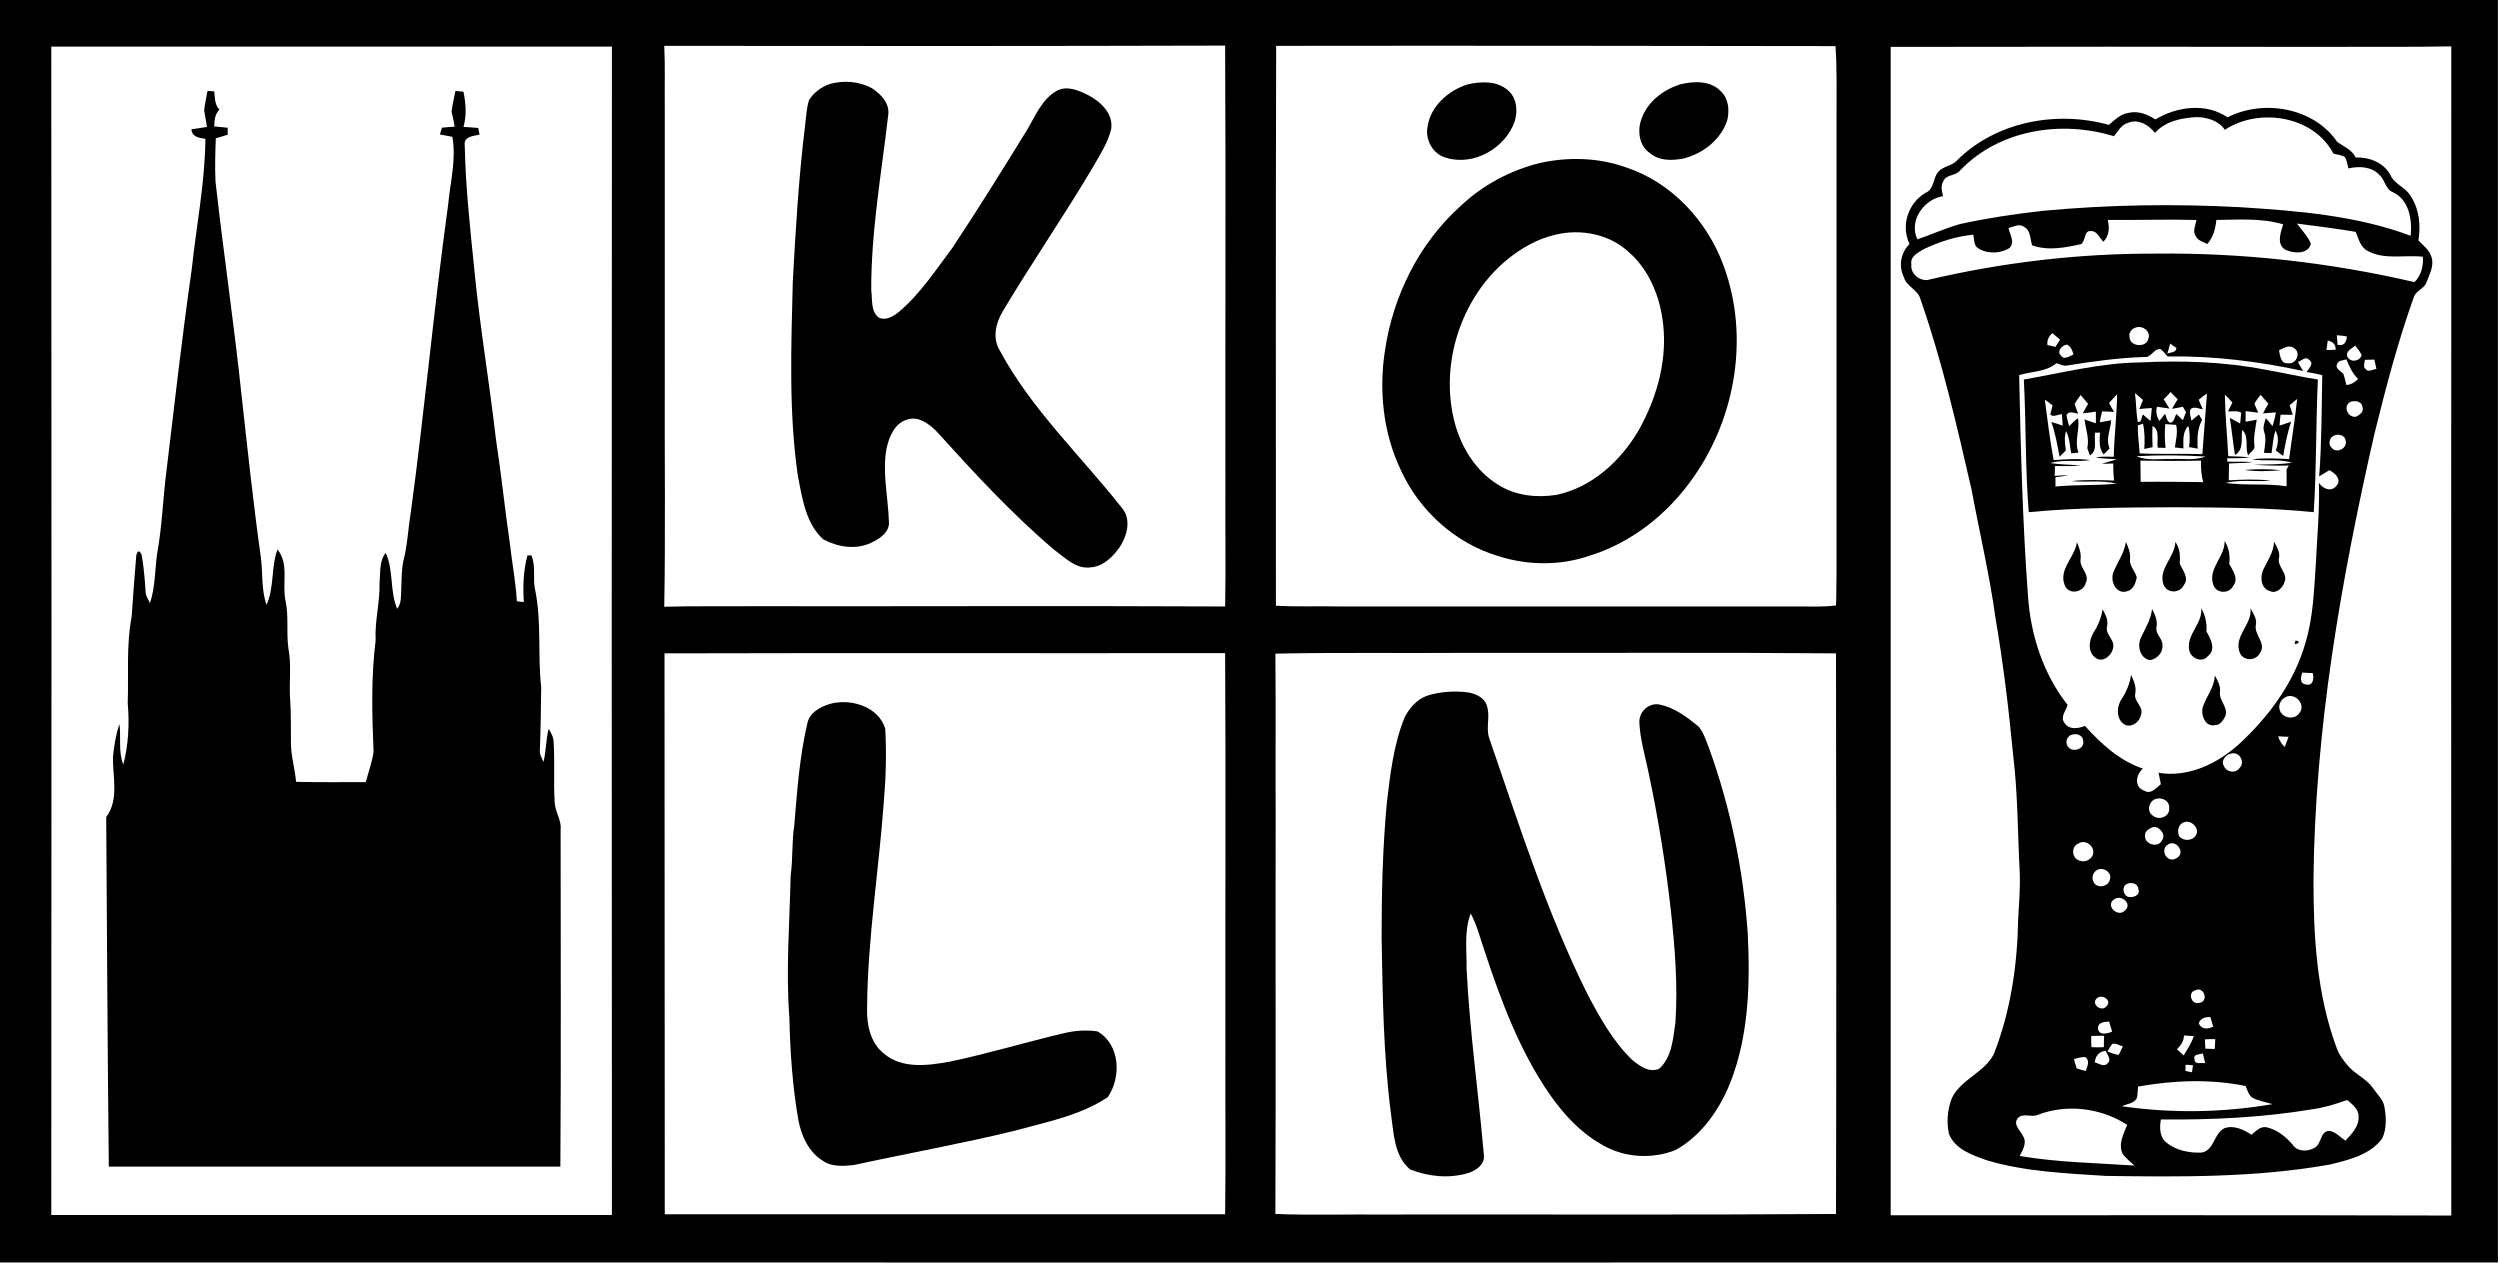 <?xml version="1.0" encoding="utf-8"?>
<!-- Generator: Adobe Illustrator 24.3.0, SVG Export Plug-In . SVG Version: 6.00 Build 0)  -->
<svg version="1.1" id="Слой_1" xmlns="http://www.w3.org/2000/svg" xmlns:xlink="http://www.w3.org/1999/xlink" x="0px" y="0px"
	 viewBox="0 0 965 488" style="enable-background:new 0 0 965 488;" xml:space="preserve">
<g id="_x23_151515ff">
	<path d="M0,0h964.2c0,162.4,0,324.8,0,487.3c-321.4,0-642.8,0.1-964.2,0V0 M19.8,18c0.1,150.3,0.1,300.7,0,451
		c72.1,0,144.3,0,216.4,0c-0.1-150.3-0.1-300.7,0-451C164.1,18,91.9,18,19.8,18 M256.4,17.7c0.4,8.1,0.1,16.2,0.2,24.3
		c0,35.3,0,70.7,0,106c-0.1,28.8,0.3,57.5-0.2,86.2c10.8-0.3,21.7-0.1,32.6-0.2c61.3,0.1,122.6-0.2,183.9,0.1
		c0.3-14.7,0-29.5,0.1-44.2c-0.1-57.4,0.2-114.8-0.1-172.3C400.7,17.8,328.6,17.8,256.4,17.7 M492.6,17.7
		c-0.2,72-0.1,144.1-0.1,216.1c8.5,0.5,17,0.1,25.5,0.3c59,0,118,0,177,0c4.6,0,9.2,0.2,13.7-0.4c0.2-4.2,0.1-8.4,0.2-12.6
		c0-59,0-118,0-177c0-8.8,0.2-17.6-0.4-26.3C636.5,17.7,564.5,17.6,492.6,17.7 M729.8,18.1c0,150.4,0,300.7,0,451
		c72.1,0,144.3-0.1,216.4,0.1c-0.1-150.4,0-300.9,0-451.3c-16,0.3-32.1,0.1-48.1,0.2C841.9,18,785.8,18,729.8,18.1 M256.5,252.2
		c0.1,72.2,0,144.3,0.1,216.5c72.1,0,144.2,0,216.3,0c0.3-21.2,0-42.5,0.1-63.8c-0.1-50.9,0.2-101.9-0.1-152.8
		C400.7,252.2,328.6,252,256.5,252.2 M492.3,252.3c0.2,20.6,0,41.1,0.1,61.7c-0.1,51.5,0.1,103.1-0.1,154.6
		c13.9,0.5,27.8,0.1,41.7,0.2c58.2-0.1,116.5,0.2,174.7-0.2c0.2-72.1,0.1-144.3,0-216.4c-47.2-0.4-94.5-0.1-141.8-0.2
		C542.1,252.2,517.2,251.8,492.3,252.3z"/>
	<path d="M320.4,32.4c5.4-1.5,11.5-1,16.4,1.8c3.2,2.2,6.5,5.5,6.1,9.8c-2.6,22.6-6.7,45.3-6.6,68.1c0.5,3.6-0.3,8.3,3.1,10.6
		c2.8,1.1,5.6-0.7,7.7-2.4c8.2-7,14.1-16.1,20.5-24.6c9.9-14.9,19.3-30.1,28.7-45.3c3.3-5.5,5.8-12.1,11.7-15.4
		c4-2.1,8.6,0,12.2,1.8c4.7,2.5,9.7,7.2,8.7,13.1c-1.3,5.4-4.5,10.1-7.2,14.9c-11.1,18.7-23.5,36.7-34.6,55.3
		c-2.7,4.5-4.1,10.2-1.3,15c12.2,22.8,31.3,40.7,47.2,60.9c3.8,4.3,2.1,10.8-0.8,15.2c-2.6,3.7-6.4,7.5-11.2,7.8
		c-5.6,0.8-9.9-3.7-14.1-6.8c-16.4-13.9-31-29.8-45.4-45.7c-2.9-2.9-7.1-6.1-11.5-4.5c-4.8,1.5-6.8,6.7-7.8,11.1
		c-1.7,9.3,0.6,18.7,0.9,28c0.5,4.2-3.4,6.8-6.8,8.4c-5.9,2.8-12.9,1.7-18.5-1.3c-6.8-6.1-8.1-15.8-9.8-24.3
		c-3.6-24.8-2.6-50-2-74.9c1.1-20.3,2.3-40.7,4.8-60.9c0.4-3.2,0.5-6.4,1.5-9.5C314.2,35.6,317.1,33.5,320.4,32.4z"/>
	<path d="M566.4,32.6c5.2-1.2,11.5-1.5,15.7,2.3c3.4,2.9,3.8,7.8,2.6,11.9c-3.6,10.4-15.8,17.4-26.5,14.1c-5-1.3-8.1-6.8-7.2-11.8
		C552.1,41,559,35,566.4,32.6z"/>
	<path d="M648.4,32.6C653.6,31.3,660,31,664,35c3.2,2.8,3.7,7.5,2.7,11.5c-2.5,7.5-9.4,12.8-16.9,14.7c-4.3,0.8-9.4,1-12.9-2.1
		c-4.3-2.8-5-8.9-3.2-13.4C636,39.2,642,34.7,648.4,32.6z"/>
	<path d="M80.1,35.1c0.7,0,2,0.1,2.6,0.2c0.3,2.4,0.1,5.1,2,7c-1.8,1.8-1.9,4.2-2,6.5c1.7,0.2,3.5,0.3,5.2,0.5c0,0.7,0,2,0,2.7
		c-1.5,0.5-3.1,0.9-4.6,1.4c-0.2,5.6-0.4,11.2-0.1,16.8c3.1,27.7,7.2,55.2,10.1,82.9c2.3,20.7,4.5,41.4,7.4,62.1
		c0.8,6.1,0.1,12.5,2.2,18.3c3-6.8,1.7-14.5,4.2-21.4c4.6,5.6,1.7,13.2,3.1,19.7c1.3,6,0.3,12.2,1.1,18.3c1.3,6.6,0.2,13.4,0.7,20
		c0.4,5.3,0.2,10.7,0.3,16c-0.1,5.3,1.5,10.4,2,15.7c9,0.2,17.9,0.1,26.9,0.1c1-3.9,2.5-7.8,3-11.8c-0.6-14.3-1-28.7,0.8-42.9
		c-0.4-7.5,1.7-14.7,1.5-22.2c0.4-3.9-0.2-8.4,2.4-11.6c3.1,6.8,1.5,14.7,4.4,21.6c1.8-2.2,1.4-5.1,1.6-7.8
		c0.1-3.6,0.1-7.2,0.8-10.7c1.6-6,1.8-12.2,2.8-18.2c5.4-39.7,9-79.7,14.5-119.4c0.8-8.7,3.2-17.4,1.6-26.1
		c-1.6-0.3-3.2-0.6-4.8-0.9c0.2-0.7,0.6-2,0.8-2.6c1.6-0.2,3.3-0.3,4.9-0.4c-0.3-2-0.8-3.9-1.2-5.8c0.3-2.7,1-5.3,1.5-8
		c0.8,0.1,2.3,0.2,3.1,0.3c0.9,4.5,1.3,9.1,0,13.6c1.9,0.1,3.8,0.2,5.7,0.4c0.1,0.6,0.4,1.9,0.5,2.6c-2.5,0.5-6.3,0.7-5.7,4.3
		c0.3,16,2.1,32,3.7,47.9c2.1,21.8,5.8,43.3,8.3,65.1c2.1,13.7,3.5,27.5,5.5,41.2c0.8,7.2,2.2,14.3,2.6,21.6c0.7,0.1,2,0.2,2.7,0.3
		c-0.4-6-0.2-12.1,1.4-18c0.4,0,1.1,0,1.5,0c1.9,4.3,0.4,9.1,1.5,13.5c2.5,12.3,0.9,25,2.3,37.4c-0.1,8-0.2,15.9-0.5,23.9
		c-0.3,1.8,0.7,3.3,1.4,4.9c1-4.2,0.9-8.6,2-12.8c0.9,1.6,1.9,3.3,1.9,5.2c0.5,7.6-0.1,15.2,0.4,22.9c0,3.8,2.7,7,2.3,10.8
		c0,43.4,0.2,86.7-0.1,130.1c-58.1,0-116.2,0-174.3,0c-0.5-45-0.7-90-1-134.9c5-6.7,2.5-15.4,2.6-23.1c0.4-4.3,1.1-8.7,2.5-12.8
		c0.7,5.2-0.5,10.7,1.5,15.6c2-7.7,2.4-15.8,1.7-23.7c0.4-11.1-0.6-22.3,1.5-33.3c0.5-7.9,1.2-15.8,1.8-23.7c0.5-2,1.2-2.1,2.1-0.2
		c0.8,4.7,1.2,9.4,1.5,14.2c0,1.6,1,3,1.7,4.4c2-6.1,1.9-12.6,2.7-18.8c2-10.8,2.3-21.8,3.7-32.6c3.1-25.8,6-51.6,9.7-77.4
		c1.8-16.8,5.1-33.4,5.3-50.4c-2.5-0.4-5.2-0.7-5.4-3.7c2-0.3,4-0.6,6-0.9c-0.3-2.2-0.8-4.3-1.1-6.4C79.1,39.9,79.7,37.5,80.1,35.1z
		"/>
	<path d="M832,46.1c8.2-5,19.6-6.5,27.8-0.8c13.9-7.1,33.3-3.8,42.4,9.5c2.5,1.8,5.6,2.9,7.1,6c5.2-0.2,10.7,1.9,13.3,6.6
		c1.6,3.7,5.8,4.8,7.8,8.1c3.4,5,4.1,11.4,3.1,17.3c1.9,2,4.4,3.8,5.1,6.6c1,3.2-0.8,6.4-1.9,9.4c-0.8,2.7-4.2,3.3-5,6
		c-6.2,17.3-10.8,35-15.2,52.8c-12.9,56.6-23,114.2-23.5,172.4c0,21.6,1.3,43.7,8.8,64.1c0.9,2.8,2.7,5.2,4.6,7.4
		c2.8,3.2,7,4.9,9.5,8.4c1.6,2.4,4,4.4,4.5,7.4c0.7,4,0.9,8.5-0.9,12.2c-4.7,6.3-12.8,8.2-20.1,10c-28.5,5.1-57.7,4.8-86.6,4.4
		c-15.3-1-31-1.6-45.8-6c-5.6-2-12.3-4.2-14.7-10.2c-1-4.6-0.6-9.6,1.2-14c3.6-7.2,12.5-9.7,16.1-16.8c6.5-16.5,9.1-34.3,9.4-51.9
		c0.3-6.2,0.9-12.4,0.6-18.6c-0.8-14.9-0.7-29.9-2.5-44.7c-1.7-17.7-3.8-35.4-6.8-52.9c-2.3-16.8-6.2-33.2-9.3-49.9
		c-5.7-24.7-11.3-49.4-19.7-73.4c-0.9-3.7-5.4-4.8-6.4-8.5c-2.1-4.3-1.3-9.4,2.2-12.8c-3.5-7.1-0.5-15.9,6.2-19.8
		c3.4-1.4,2.7-5.6,4.9-8.1c2-2.3,5.5-2.2,7.4-4.6c15.1-14.8,38.3-19.1,58.4-13.5c2.3-1.9,4.5-4.2,7.5-4.6
		C825.3,42.6,829,44.2,832,46.1 M831.8,51.3c-2.4-3.1-6.5-5.5-10.3-3.9c-2.7,0.7-3.9,3.2-5.5,5.2c-20.2-6.3-44.3-2.6-59.3,13.1
		c-1.7,2.3-5.5,1.5-6.6,4.3c-1.1,1.8-0.5,3.8-0.1,5.7c-7.4,1.2-13.3,9.5-9.9,16.7c5.5-1.9,10.8-4.3,16.4-5.9
		c10.5-2.3,21.1-3.9,31.8-5.1c25.5-2.4,51.2-2.8,76.8-1.4c22,1.4,44.5,3.2,65.4,11c0.7-6.1-0.6-13.9-6.8-16.8c-3-1.1-3-4.8-5.3-6.7
		c-3-3.3-7.9-3.4-11.9-2.5c-0.4-1.5-0.6-3-1.3-4.3c-1.3-0.9-3-1-4.5-1.4c-7.6-14.6-28.7-17.9-41.9-9.2c-2.4-3.5-6.7-4.8-10.8-4.9
		C842.2,45.5,835.9,46.7,831.8,51.3 M813.6,84.9c0.7,3,0.6,6.1-1.7,8.4c-1.5-1.4-2.4-4.2-4.7-4.1c-2.8-0.4-2.1,3.6-3.8,5
		c-6.2,1.4-12.8,2.7-19,0.5c-0.8-2.4-0.5-5.8-3.1-7.1c-1.8-1.5-4.1,0-6,0.4c0.4,2.5,2.6,5.4,0.4,7.7c-3.6,2.3-8.8,2.4-12.3,0
		c-1.6-1.1-1.3-3.4-1.7-5.1c-6.8,0.6-13.3,2.8-19.4,5.7c-2,1.3-5.1,2.8-4.5,5.7c-0.5,3.5,2.8,6.3,6.1,6.1
		c28.8-6.8,58.5-10.3,88.1-10.2c33.6-0.4,67.3,3.4,100,11c2.6-2.6,3.5-6.2,3.2-9.8c-7-0.8-14.7,1.3-21.2-2.2
		c-2.9-1.4-3.6-4.8-4.7-7.4c-7.5-1.3-15.1-2.2-22.7-3.2c1.9,2.5,4.1,4.8,5.4,7.7c-0.9,4.4-7.1,3.9-10.2,2.2
		c-3.1-2.3-1.4-6.6-0.5-9.6c-8.3-2.5-17.2-1.8-25.8-1.7c-0.3,3.4-1.2,6.7-3.5,9.3c-1.6-0.9-3.6-1.3-4.4-3c-1.4-1.9-0.1-4.2,0.2-6.3
		C836.4,84.6,825,85,813.6,84.9 M824.5,126.4c-1.5,0.4-2.9,1.9-2.5,3.5c-0.2,3.9,6.5,4.6,7.3,0.8C830.3,128,827.1,125.5,824.5,126.4
		 M790.3,133.2c1,0.2,2.1,0.5,3.1,0.7c0.6-0.9,1.2-1.9,1.8-2.8c-1-0.8-2-1.7-3-2.5C790.8,129.8,790.1,131.3,790.3,133.2 M902,129.4
		c0.1,1.2,0.2,2.4,0.3,3.7c2.4,0.6,3.5-1,3.6-3.2C904.6,129.6,903.3,129.5,902,129.4 M898.5,131.5c-0.1,0.9-0.4,2.7-0.5,3.6
		c0.9,0,2.7,0,3.6-0.1C901.6,133,900.5,131.8,898.5,131.5 M795.6,137.3c1.1,1.8,3.4,0.1,4.8-0.5c-0.5-1.5-1-3.1-2.6-3.8
		C795.9,133.3,793.7,135.7,795.6,137.3 M837.7,132.6c-0.3,1-0.8,2.9-1.1,3.9c1.3-0.6,3.4-0.3,3.5-2.2
		C839.2,133.8,838.5,133.2,837.7,132.6 M879.7,135.2c0.4,1.9,0.6,5.3,3.4,5c3.2,0.6,5.3-4.1,2.4-5.8
		C883.6,132.9,881.5,134.4,879.7,135.2 M906.1,137.7c1.3,2.4,4.7,1.8,5.5-0.6c-0.6-1.4-1.6-2.5-2.5-3.7
		C907.8,134.6,905.3,135.5,906.1,137.7 M827.9,137.8c-10.1,0.3-20.1,1.7-30.1,3.3c-1.4,0.3-2.7-0.6-4-0.9c-4,3.4-9.6,3.1-14.4,4.6
		c0.6,28.4,1.3,56.8,3.4,85.2c1,15.1,5.9,30.2,15.3,42.1c-0.6,2.2-2.9,4.5-1.3,6.8c1.7,2.9,5.3,2.4,8,1.3
		c6.2,6.9,13.4,13.5,22.4,16.5c-2.8,2.2-3.5,7.2,0.5,8.5c2.5,1.6,4.6-1.1,6.4-2.5c-0.3-1.5-0.6-2.9-0.9-4.4
		c11.5,1.9,22.7-3.5,31.1-11.1c11.6-10.7,21.4-24,25.7-39.4c2.9-9.7,3.2-19.9,3.9-30c0.5-10.5,1.5-20.9,1.2-31.4
		c1.5,2.2,4.6,3.7,6.7,1.2c2.3-2.4-0.5-5.1-2.7-6.1c-1.3,0.8-2.6,1.6-3.9,2.4c1-13,0.9-26.1,1.2-39.1c-2-0.5-4.1-0.9-6.1-1.2
		c0.9-1.3,3.1-3.4,1-4.7c-1.4-1.5-2.9,0.3-4.3,0.9c0.6,1.1,1.3,2.2,2,3.4c-17.2-3.7-34.7-5.9-52.3-5.6c-0.9-1-1.7-2.1-2.8-2.9
		C831.3,134.6,830.4,138,827.9,137.8 M902.2,140.4c-1.1,1.9,1.5,2.8,2.4,4c0.4,1.4,0.8,2.8,1.1,4.2c1.8-0.1,3.2-1,4.5-2.3
		c-2.1-2.2-3.4-4.8-4.5-7.6C904.5,139.2,902.7,139,902.2,140.4 M912.8,138.9c0.1,1.1-0.8,2.6,0.2,3.4c1,1.6,2.9,0.3,4.3,0.1
		c-0.2-0.9-0.6-2.7-0.8-3.6C915.2,138.8,914,138.9,912.8,138.9 M907.3,155.1c-3.2,1.7-0.9,6.5,2.3,5.7c1.3-0.8,3-1.9,2.3-3.7
		C911.7,154.9,909.1,154.5,907.3,155.1 M900.5,168.4c-1.5,0.8-1.8,3.5-0.4,4.5c1.8,2.3,6.2,0.1,5.3-2.8
		C905.2,167.8,902.1,167.2,900.5,168.4 M888.7,259.6c-0.6,1.7-1.2,4.3,1.4,4.6c2.8,0.7,3.2-2.4,2.6-4.4
		C891.4,259.8,890,259.7,888.7,259.6 M882.4,269c-1.8,0.8-3,2.8-2.5,4.8c0.7,3.3,5.6,4.4,7.6,1.5C890.3,272.1,886,267.3,882.4,269
		 M800.3,283.5c-2.4,0.1-3.5,3.2-1.9,4.9c1.7,2.2,6.4,0.7,5.7-2.4C804.2,284.2,802,283,800.3,283.5 M879.4,284.2
		c0.4,1.6,1.3,3,2.5,4.1c0.5-1.3,1-2.6,1.5-3.9C882.5,284.4,880.5,284.3,879.4,284.2 M861.2,290.9c-1.9,0.2-4.1,2.8-2.8,4.7
		c0.9,2.5,4.6,3.1,6.1,0.8C866.8,294.1,864.3,289.9,861.2,290.9 M832.4,308.3c-3,0.7-4,5-1.3,6.6c2.3,1.9,6.5,0.3,6.2-2.9
		C837.6,309.3,834.8,307.7,832.4,308.3 M843.4,317.3c-2.5,0.5-3.1,3.2-2.3,5.4c1.6,2.1,5.2,2,6.5-0.3
		C849.3,319.9,845.9,316.5,843.4,317.3 M831.2,319.2c-1.6,0.6-3.6,1.7-3.2,3.7c0,3.1,5.1,4.5,6.5,1.5
		C836.3,322.3,833.5,318.9,831.2,319.2 M802.5,325.5c-3.2,1-2.9,5.9,0.2,6.7c2.3,0.9,5.2-0.6,5.3-3.2
		C808.2,326.3,804.7,324,802.5,325.5 M836.5,326.2c-2.9,2.4,0.5,7.3,3.7,5C844,329.1,839.7,323.5,836.5,326.2 M810.4,335.5
		c-2.3,0.4-3.4,3.2-2.2,5.1c1.3,2.5,5.7,1.7,6.2-1.1C815.3,337.1,812.6,335,810.4,335.5 M821.2,341.1c-2.2,0.8-1.9,4,0,5
		c1.9,0.7,5.2-0.5,4.2-2.9C825.3,341,822.8,340.5,821.2,341.1 M816.3,347c-4.1,2.3,1.3,7.6,4.1,4.3C823,348.9,819,345.3,816.3,347
		 M847.3,382.3c-3,0.8-1.4,5.7,1.5,4.8C852.8,386.8,850.8,380.4,847.3,382.3 M809.4,385.3c-2.5,2.4,2,5.6,3.8,3
		C815.3,386.1,811.4,383.6,809.4,385.3 M848.7,395c1.1,2.5,3.5,2.3,5.6,1.3c-0.3-0.9-0.8-2.8-1.1-3.7
		C851.3,392.5,849.4,393,848.7,395 M809.8,396.9c0.3,3,3.6,2.1,5.5,1.3c-0.4-1.3-0.8-2.6-1.2-3.9
		C812.2,394.5,809.9,394.5,809.8,396.9 M807.2,399.9c0,1.4,0,2.9,0.1,4.3c1.6,0.1,3.2,0.1,4.8,0c0-1.5,0-3,0.1-4.4
		C810.5,399.8,808.8,399.8,807.2,399.9 M843,399.7c0,2.2-1.2,3.8-2.7,5.3c0.6,0.6,1.9,1.8,2.6,2.4c1.4-2.4,3.1-4.8,3.9-7.5
		C845.8,399.9,844,399.8,843,399.7 M851.1,401.2c0,1.2,0.1,2.4,0.2,3.6c1.2,0,2.4,0.1,3.6,0.1c0.1-1.3,0.1-2.6,0.2-3.8
		C853.7,401.1,852.3,401.1,851.1,401.2 M815.3,403c-0.7,0.9-1.3,1.9-1.8,2.9c1.4,0.5,2.8,1.1,4.3,1.3c0.6-1.1,1.1-2.2,1.6-3.3
		C818.1,403.6,816.7,402.5,815.3,403 M808.6,410.1c1.6,0.4,3.5,1.9,4.9,0.4c1.7-1.5-0.1-3.3-0.7-4.9
		C810.2,405.9,808.8,407.6,808.6,410.1 M847.1,408.9c0,2.2,2.7,1.2,4.1,1.5c-0.2-1-0.7-2.9-0.9-3.8
		C849,407.1,846.4,406.8,847.1,408.9 M800.6,408.8c0.2,1.2,0.6,2.4,1,3.6c1.1,0.4,2.3,0.7,3.5,1c0.6-1.8,1.8-4.1-0.3-5.4
		C803.4,408,802,408.4,800.6,408.8 M843.6,411c0,0.6,0,1.8,0,2.4c0.6,0.1,1.9,0.4,2.5,0.5c0.1-0.9,0.3-1.8,0.4-2.7
		C845.6,411.1,844.6,411,843.6,411 M825.3,419.4c-0.1,1.4-0.2,2.9-0.4,4.3c-1.1,2.3-3.9,2.4-5.9,3.3c19.2,2.8,39,2.5,58.2-0.8
		c-2.6-0.8-5.4-1.2-7.8-2.5c-1.5-1.1-1.9-2.9-2.6-4.5C853,416.4,839,417,825.3,419.4 M892.4,428.2c-19.2,3.2-38.8,4.1-58.3,3.9
		c-0.5,3-0.6,6.6,2,8.8c3.7,3.2,9,4.2,13.8,4c4.9-1,4.6-7.4,8.7-9.4c3.7-1.3,7.4,0.5,10.5,2.5c1.6-1.3,3.3-3.3,5.7-2.9
		c4.1,0.9,7.5,3.6,10.2,6.8c1.8,2.7,5.7,2.7,8.3,1.2c2.9-1.3,2.1-6.4,5.8-6.6c2.5,0.4,4.2,2.4,6.2,3.8c2.5-2.6,5.4-5.6,5.1-9.5
		c0-2.8-2.5-4.6-4.4-6.2C901.5,426.2,897,427.6,892.4,428.2 M786.4,430.4c-2.4,1-5.7-1-7.6,1.3c-1.8,2.4,1,4.6,2,6.7
		c1.8,2.5,0,5.5-1.2,7.8c14.6,2.5,29.5,2.7,44.3,3.7c-1.6-1.4-3.2-2.8-4.5-4.4c-1.9-3.8,0.3-7.8,1.7-11.3
		C811,427.6,797.6,426,786.4,430.4z"/>
	<path d="M594.5,62.9c10.9-2.4,22.5-2.1,33.1,1.7c17.7,5.8,31.5,20.8,37.8,38.2c9.8,26.8,4.7,57.9-11.5,81.1
		c-9.7,14.1-23.8,25.5-40.3,30.6c-11.3,3.9-23.8,3.8-35.1,0.2c-16.7-4.9-30.7-17.6-37.8-33.3c-6.8-14.2-8.5-30.6-6.1-46.1
		c3.1-21.1,13.2-41.4,29.1-55.7C572.2,71.5,583,65.7,594.5,62.9 M600.4,90.6c-3.5,0.8-6.9,2.1-10,3.8c-23.4,12.6-35.3,42-29.2,67.5
		c2.4,10.2,8.3,20,17.4,25.4c6.6,4.1,14.7,4.9,22.3,3.7c13.6-2.9,24.6-13,31.5-24.7c7.5-13.2,11.7-28.8,9.2-43.9
		c-1.5-9.4-5.6-18.8-13-25.2C621.2,90.4,610.2,88.2,600.4,90.6z"/>
	<path d="M781.2,146.5c14.9-2.6,29.6-6.4,44.8-6.6c16.2-0.8,32.5-0.3,48.4,2.8c6.8,1.2,13.5,2.7,20.3,3.8
		c-0.8,17.1-0.5,34.1-1.6,51.2c-17.9-1.8-36-1.8-54-1.9c-18.7,0.1-37.4,0.1-56,1.9C781.7,180.6,782.1,163.6,781.2,146.5
		 M835.2,154.1c0.7,1.2,1.5,2.4,2.2,3.6c-1.6-0.2-3.2-0.5-4.8-0.7c-0.6,1.9-0.1,3.8,0.9,5.5c0.7-0.9,1.5-1.8,2.2-2.8
		c0.6,1.2,0.6,3.1,2.2,3.5c1.4-0.5,1.5-2.3,2.2-3.4c0.8,0.8,1.6,1.6,2.5,2.4c0.4-1,0.8-2.1,1.2-3.1c-0.3-0.5-0.9-1.6-1.2-2.1
		c-1.4,0.3-2.8,0.6-4.2,0.8c0.7-1.2,1.4-2.5,2.2-3.7c-0.9-0.9-1.9-1.8-2.8-2.8C837.1,152.3,836.1,153.2,835.2,154.1 M848.7,154.3
		c0.5,1.2,1,2.5,1.6,3.7c-1.5-0.2-3.2-1.2-4.6-0.2c-0.9,1.4,0,3.1,0.2,4.6c0.9-0.8,1.9-1.6,2.9-2.4c0.3,0.5,0.9,1.6,1.2,2.1
		c-1.9,3.5-1.9,7.3-1.7,11.1c-0.8-0.2-2.4-0.5-3.3-0.6c0.3-2.8,0.4-5.5-0.3-8.2c-2.3,2.3-1.9,5.7-1.9,8.7c-0.8-0.1-2.5-0.3-3.3-0.4
		c0.4-2.9,1.2-5.7,0.5-8.7c-1.4-0.1-2.8-0.2-4.2-0.3c-0.3,3.1-0.2,6.2,0.1,9.2c-0.8,0-2.3-0.1-3-0.1c-0.5-2.8,1-6.7-2-8.4
		c-0.2,2.7-0.1,5.5,0,8.2c-0.8,0.2-2.4,0.5-3.2,0.7c0.2-3.3,0.2-6.6-0.5-9.8c-0.5,0.2-1.5,0.6-2,0.7c-0.1,3.6,0.5,7.2,0.7,10.8
		c8,0.4,16.1,0,24.2,0.3c0.6-7.8,1.2-15.6,1.8-23.4C850.8,152.6,849.8,153.4,848.7,154.3 M803.1,152.5c-0.8,1.1-1.6,2.2-2.3,3.4
		c0.4,1.3,0.9,2.6,1.4,3.8c-1.5-0.2-3.4-1.3-4.5,0.4c0.1,1.5,0.6,3,1,4.4c1.1-1.1,2.2-2.2,3.4-3.1c0.8,4.5-1.5,8.8,0.2,13.3
		c-0.7,0.1-2.1,0.2-2.8,0.3c-0.6-2.9-0.6-6-2-8.6c-0.8,2.4-0.4,4.9-0.1,7.4c-0.7,0.9-1.6,1.7-2.4,2.5c-0.9-4.5-1.6-9.1-3.2-13.4
		c1.5,0.4,3,0.9,4.4,1.4c-0.1-1.5-0.2-2.9-0.3-4.4c-1.5,0-3.3,1.3-4.5,0.1c0.3-1.2,0.6-2.3,0.9-3.5c-0.7-0.6-2.2-1.7-3-2.2
		c1,7.8,2,15.6,3.4,23.3c4.7-0.3,9.4-0.7,14.1,0c-5.1,0.8-10.4-0.3-15.4,1.1c3.9,0.7,7.9,0.6,11.9,1c-3.4,0.3-6.7,0.2-10.1,0.2
		c0,1,0,2.9-0.1,3.8c1.8-0.1,3.5-0.3,5.3-0.3c-1.7,0.4-3.4,0.6-5,0.8c0,1.2,0,2.4,0,3.6c7.9-0.8,15.8-0.3,23.6-1.1
		c-5.7-1.5-11.6-0.4-17.4-1c5.4-0.6,10.9-0.4,16.4-0.2c-0.2-2.2-0.3-4.4-0.3-6.6c-1.5,0.1-2.9,0.1-4.4,0.1c1.9-0.6,3.9-1.1,5.8-1.7
		c-2.7-0.3-5.5-0.2-8.2-0.7c2.3-0.5,4.7-0.3,7-0.3c0.2-8,1.2-16.1,1.3-24.1c-1,1.1-2.1,2.2-3.1,3.3c0.6,1.2,1.2,2.3,1.9,3.5
		c-1.5-0.1-3-0.2-4.6-0.2c-0.4,1.4-0.6,2.8-0.9,4.2c1.5-0.2,2.9-0.5,4.4-0.8c-0.2,3.6-2.2,7.3-0.6,10.9c-0.6,0.6-1.7,1.7-2.3,2.3
		c-1.9-2.4-1.6-5.5-1.4-8.4c-0.5,0-1.4,0-1.9,0c-0.5,3,1.1,6.9-2,8.8c-0.2-0.7-0.8-2.1-1-2.8c0.8-3.8-0.6-7.4-1.1-11.1
		c1.4,0.5,2.9,1,4.4,1.5c0-1.5,0-3,0-4.5c-1.7,0.2-3.3,0.5-5,0.6c0.6-1.2,1.3-2.4,2-3.6C805.1,154.8,804.1,153.6,803.1,152.5
		 M824.1,151.7c0.5,3.7,0.4,7.5,1.1,11.2c1.6,0.3,1.3-2,2-2.9c0.9,0.8,1.9,1.7,2.9,2.5c0.2-1.7,0.4-3.4,0.5-5
		c-1.6,0.1-3.2,0.2-4.8,0.4c0.4-1.2,0.9-2.3,1.4-3.5C826.4,153.7,824.9,152.4,824.1,151.7 M858.8,152.3c0.1,7.9,0.9,15.8,1.3,23.8
		c2.8,0.1,5.6,0.1,8.4,0.5c-2.9,0.3-5.9,0.3-8.8,0.3l0.1,1.3c3.3,0.1,6.5-0.1,9.8,0.2c-3,0.4-6.1,0.3-9.2,0.5c0,2.2-0.1,4.4-0.1,6.5
		c5.4-0.3,10.8-0.5,16.2,0.1c-5.8,0.6-11.7-0.5-17.5,0.9c7.8,1.1,15.8,0.1,23.6,1.3c0-2.2,0.1-4.3,0-6.5c0.2-0.4,0.7-1.1,0.9-1.5
		c-4.5,0.1-9.1,0-13.6-0.3c4.9-0.2,9.9,0,14.8-0.8c-5-1.6-10.3-0.4-15.4-1.3c4.7-0.6,9.5-0.3,14.3-0.1c1-7.7,2.3-15.4,3.1-23.2
		c-0.7,0.6-2.2,1.8-2.9,2.4c0.4,1.2,0.8,2.4,1.2,3.7c-1.6,0.1-3.1-0.1-4.7,0c-0.2,1.4-0.3,2.8-0.4,4.2c1.5-0.5,3-1,4.5-1.5
		c-1.5,4.3-2.3,8.7-3.1,13.2c-0.7-0.5-2.1-1.6-2.8-2.1c0.8-2.5,1.3-5.3-0.2-7.7c-0.9,2.8-1,5.8-1.5,8.7c-0.7,0-2.1-0.1-2.9-0.1
		c0.3-2.7,1-5.4,0.1-8c-0.7-1.8,0.1-3.6,0.6-5.4c0.9,1,1.8,2.1,2.6,3.1c0.5-1.7,1-3.5,1.3-5.3c-1.7,0.1-3.3,0.2-5,0.4
		c0.7-1.3,1.3-2.5,2.1-3.8c-1-1.1-2-2.2-3-3.4c-0.8,1.1-1.7,2.1-2.4,3.4c0.4,1.2,1,2.3,1.5,3.5c-1.6-0.2-3.3-0.4-4.9-0.6
		c0,1.4,0,2.7,0,4.1c1.4-0.2,2.8-0.5,4.3-0.8c-0.5,3.3-1.3,6.6-0.9,9.9c0.4,1.7-1.6,2.6-2.4,3.9c-1.4-3.2,0.5-7.3-2.3-9.8
		c-0.6,3.4,0.8,7.5-2.8,9.6c-0.8-4.8-1.2-9.5-2-14.3c1,0.5,3,1.6,4,2.2c0.1-1.4,0.3-2.8,0.4-4.2c-1.5-0.9-3.4-0.4-5.1-0.5
		c0.6-1.1,1.1-2.2,1.7-3.4C860.8,154.3,859.8,153.3,858.8,152.3 M824.7,176.1c4.2,1.9,8.9,0.9,13.3,1.1c4.4-0.3,9.1,0.7,13.3-1
		C842.5,175.7,833.5,175.6,824.7,176.1 M826.2,177.8c0.1,2.8,0,5.5,0.1,8.2c8-0.1,16.1,0,24.1,0.1c-0.7-2.7-0.9-5.6-0.8-8.3
		C841.9,178,834,177.9,826.2,177.8z"/>
	<path d="M866.4,181.4c4.7-0.4,9.4-0.4,14.1,0.1C875.8,181.9,871,182.1,866.4,181.4z"/>
	<path d="M858.7,208.8c1.7,2.7,2.2,5.7,1.8,8.9c1.3,2.5,3.7,5.5,1.6,8.3c-1.5,3.4-6.8,3.2-7.8-0.4
		C852.2,219.4,858.9,214.9,858.7,208.8z"/>
	<path d="M797,225.9c-2.5-6.1,3.9-10.8,4.7-16.6c0.9,2.1,1.7,4.3,1.4,6.6c-0.5,3.3,3.7,5.8,2,9.1C804.2,228.7,798.5,229.8,797,225.9
		z"/>
	<path d="M820.6,209.2c1,2.1,1.8,4.3,1.6,6.7c-0.3,2.7,2.1,4.6,2.6,7.1c-0.5,2.2-1.4,4.8-4,5.3c-4.1,1.1-6.4-4.2-5-7.5
		C817.4,216.9,820,213.4,820.6,209.2z"/>
	<path d="M839.7,209.2c1.8,2.5,1.9,5.4,1.7,8.4c1.1,2.6,3.7,5.4,1.6,8.2c-1.6,3.4-6.6,3.3-7.9-0.2
		C833,219.6,839.5,215.1,839.7,209.2z"/>
	<path d="M873.7,219.7c1.7-3.4,3.9-6.6,4.1-10.6c1,1.9,2.4,4,1.9,6.3c-0.8,3.4,3.6,5.9,2.1,9.3c-0.6,2.2-3.2,4.6-5.5,3.5
		C872.6,227.3,872.3,222.5,873.7,219.7z"/>
	<path d="M849.7,234.8c1.6,2.8,2.2,5.8,2,9c1.7,2.8,3.8,7,0.5,9.5c-2.3,2.8-6.7,0.7-7.2-2.5C844,244.8,850.2,240.8,849.7,234.8z"/>
	<path d="M868.7,234.8c1,2,2.5,3.9,2.1,6.2c-1,4,4.3,7.3,1.5,11.1c-1.6,3.3-6.9,3.1-7.9-0.6C862.4,245.3,869.4,241,868.7,234.8z"/>
	<path d="M811.6,235.2c1.2,2.1,2.3,4.3,1.7,6.7c-0.7,3,2.9,4.9,2.4,7.9c-0.3,3-3.9,6.2-6.7,4.2c-3.3-2.2-2.7-7-0.8-10
		C809.9,241.4,811.1,238.4,811.6,235.2z"/>
	<path d="M830.7,235.1c1.2,2.2,2.2,4.6,1.7,7.1c-0.5,2.6,2.4,4.2,2.3,6.8c0.3,2.9-2.1,5.4-4.8,5.8c-4.1-0.7-5.1-5.9-3.3-9.1
		C828.3,242.3,830.2,239,830.7,235.1z"/>
	<path d="M886.1,247.3C889.4,247.4,884.5,250.2,886.1,247.3z"/>
	<path d="M822.6,260.5c1.1,2.3,2.1,4.7,1.6,7.3c-0.6,3,3.2,4.9,2.3,7.9c-0.5,2.8-3.3,5.2-6.2,4.1c-3.5-1.9-3.4-6.9-1.4-9.9
		C820.8,267.1,822.1,263.9,822.6,260.5z"/>
	<path d="M850.2,273.2c1.3-4.3,4.6-7.8,4.7-12.5c1.1,2,2.3,4,2,6.3c-0.5,3.5,3.5,6.1,2,9.6c-0.8,1.5-2,3.4-4,3.3
		C851.4,280.7,849.5,276.2,850.2,273.2z"/>
	<path d="M877.2,266.2C877.8,266.8,877.8,266.8,877.2,266.2z"/>
	<path d="M550.7,268.6c5.2-1.7,10.8-2,16.2-1.3c2.9,0.6,6.1,2,7,5c1.4,4-0.3,8.2,0.8,12.2c11.6,33.6,22.3,67.7,38.2,99.5
		c4.7,8.9,9.7,17.9,17,25c2.9,2.4,6.7,5.3,10.6,3.5c4.9-4.5,5.3-11.6,6.2-17.7c1-14.6-0.2-29.3-1.8-43.8c-2-17.6-4.8-35.1-8.5-52.5
		c-1.3-6.5-3.3-12.9-3.6-19.5c-0.3-4.2,3.7-8,8-7c5.6,1.2,10.4,4.8,14.8,8.4c2.2,2.5,3,5.8,4.2,8.7c8.2,22.8,13.1,46.7,14.8,70.8
		c1,19.5,0.5,39.6-6.7,58c-4.2,10.5-11.1,20.4-21.1,26c-9,3.6-19.6,3-28-1.8c-10.8-5.9-18.6-15.9-24.9-26.3
		c-10.5-17.4-17-36.7-23.2-55.9c-0.8-2.5-1.8-5-3-7.3c-2.6,6.8-1.5,14.2-1.6,21.4c1.2,24.1,4.6,48,6.7,72.1c0.3,3.5-3.2,5.8-6.1,6.7
		c-7.3,2.2-15.3,1.4-22.4-1.4c-6.3-5.3-6.3-14.2-7.4-21.6c-2.9-22.5-3.2-45.2-3.6-67.9c0-17.3,0.4-34.5,2-51.8
		c1.3-11.1,2.6-22.5,6.8-33C543.9,273.5,546.7,270.1,550.7,268.6z"/>
	<path d="M320.4,271.7c8-2.2,18.6,1,21.3,9.5c0.5,9.2,0.3,18.5-0.5,27.7c-1.9,26.7-6.3,53.3-6.5,80.1c-0.2,6.4,1.2,13.5,6.5,17.7
		c7.1,6,17,4.6,25.4,3.1c14.8-3.1,29.3-7.5,44.1-11c4.2-1,8.6-1.3,12.9-0.7c8.8,5,9.3,17.7,4,25.4c-10.8,7.2-23.8,9.6-36.1,13
		c-20.5,5-41.3,8.7-61.9,13.2c-4,0.4-8.5,0.8-11.9-1.6c-5.5-3.3-8.3-9.5-9.5-15.6c-2.3-13.1-3.2-26.4-3.5-39.7
		c-1.4-18.3,0.1-36.6,0.5-54.9c0.9-6.4,0.4-12.9,1.4-19.4c1.1-13.1,2-26.3,5-39.1C312.3,275.2,316.6,272.8,320.4,271.7z"/>
</g>
</svg>
